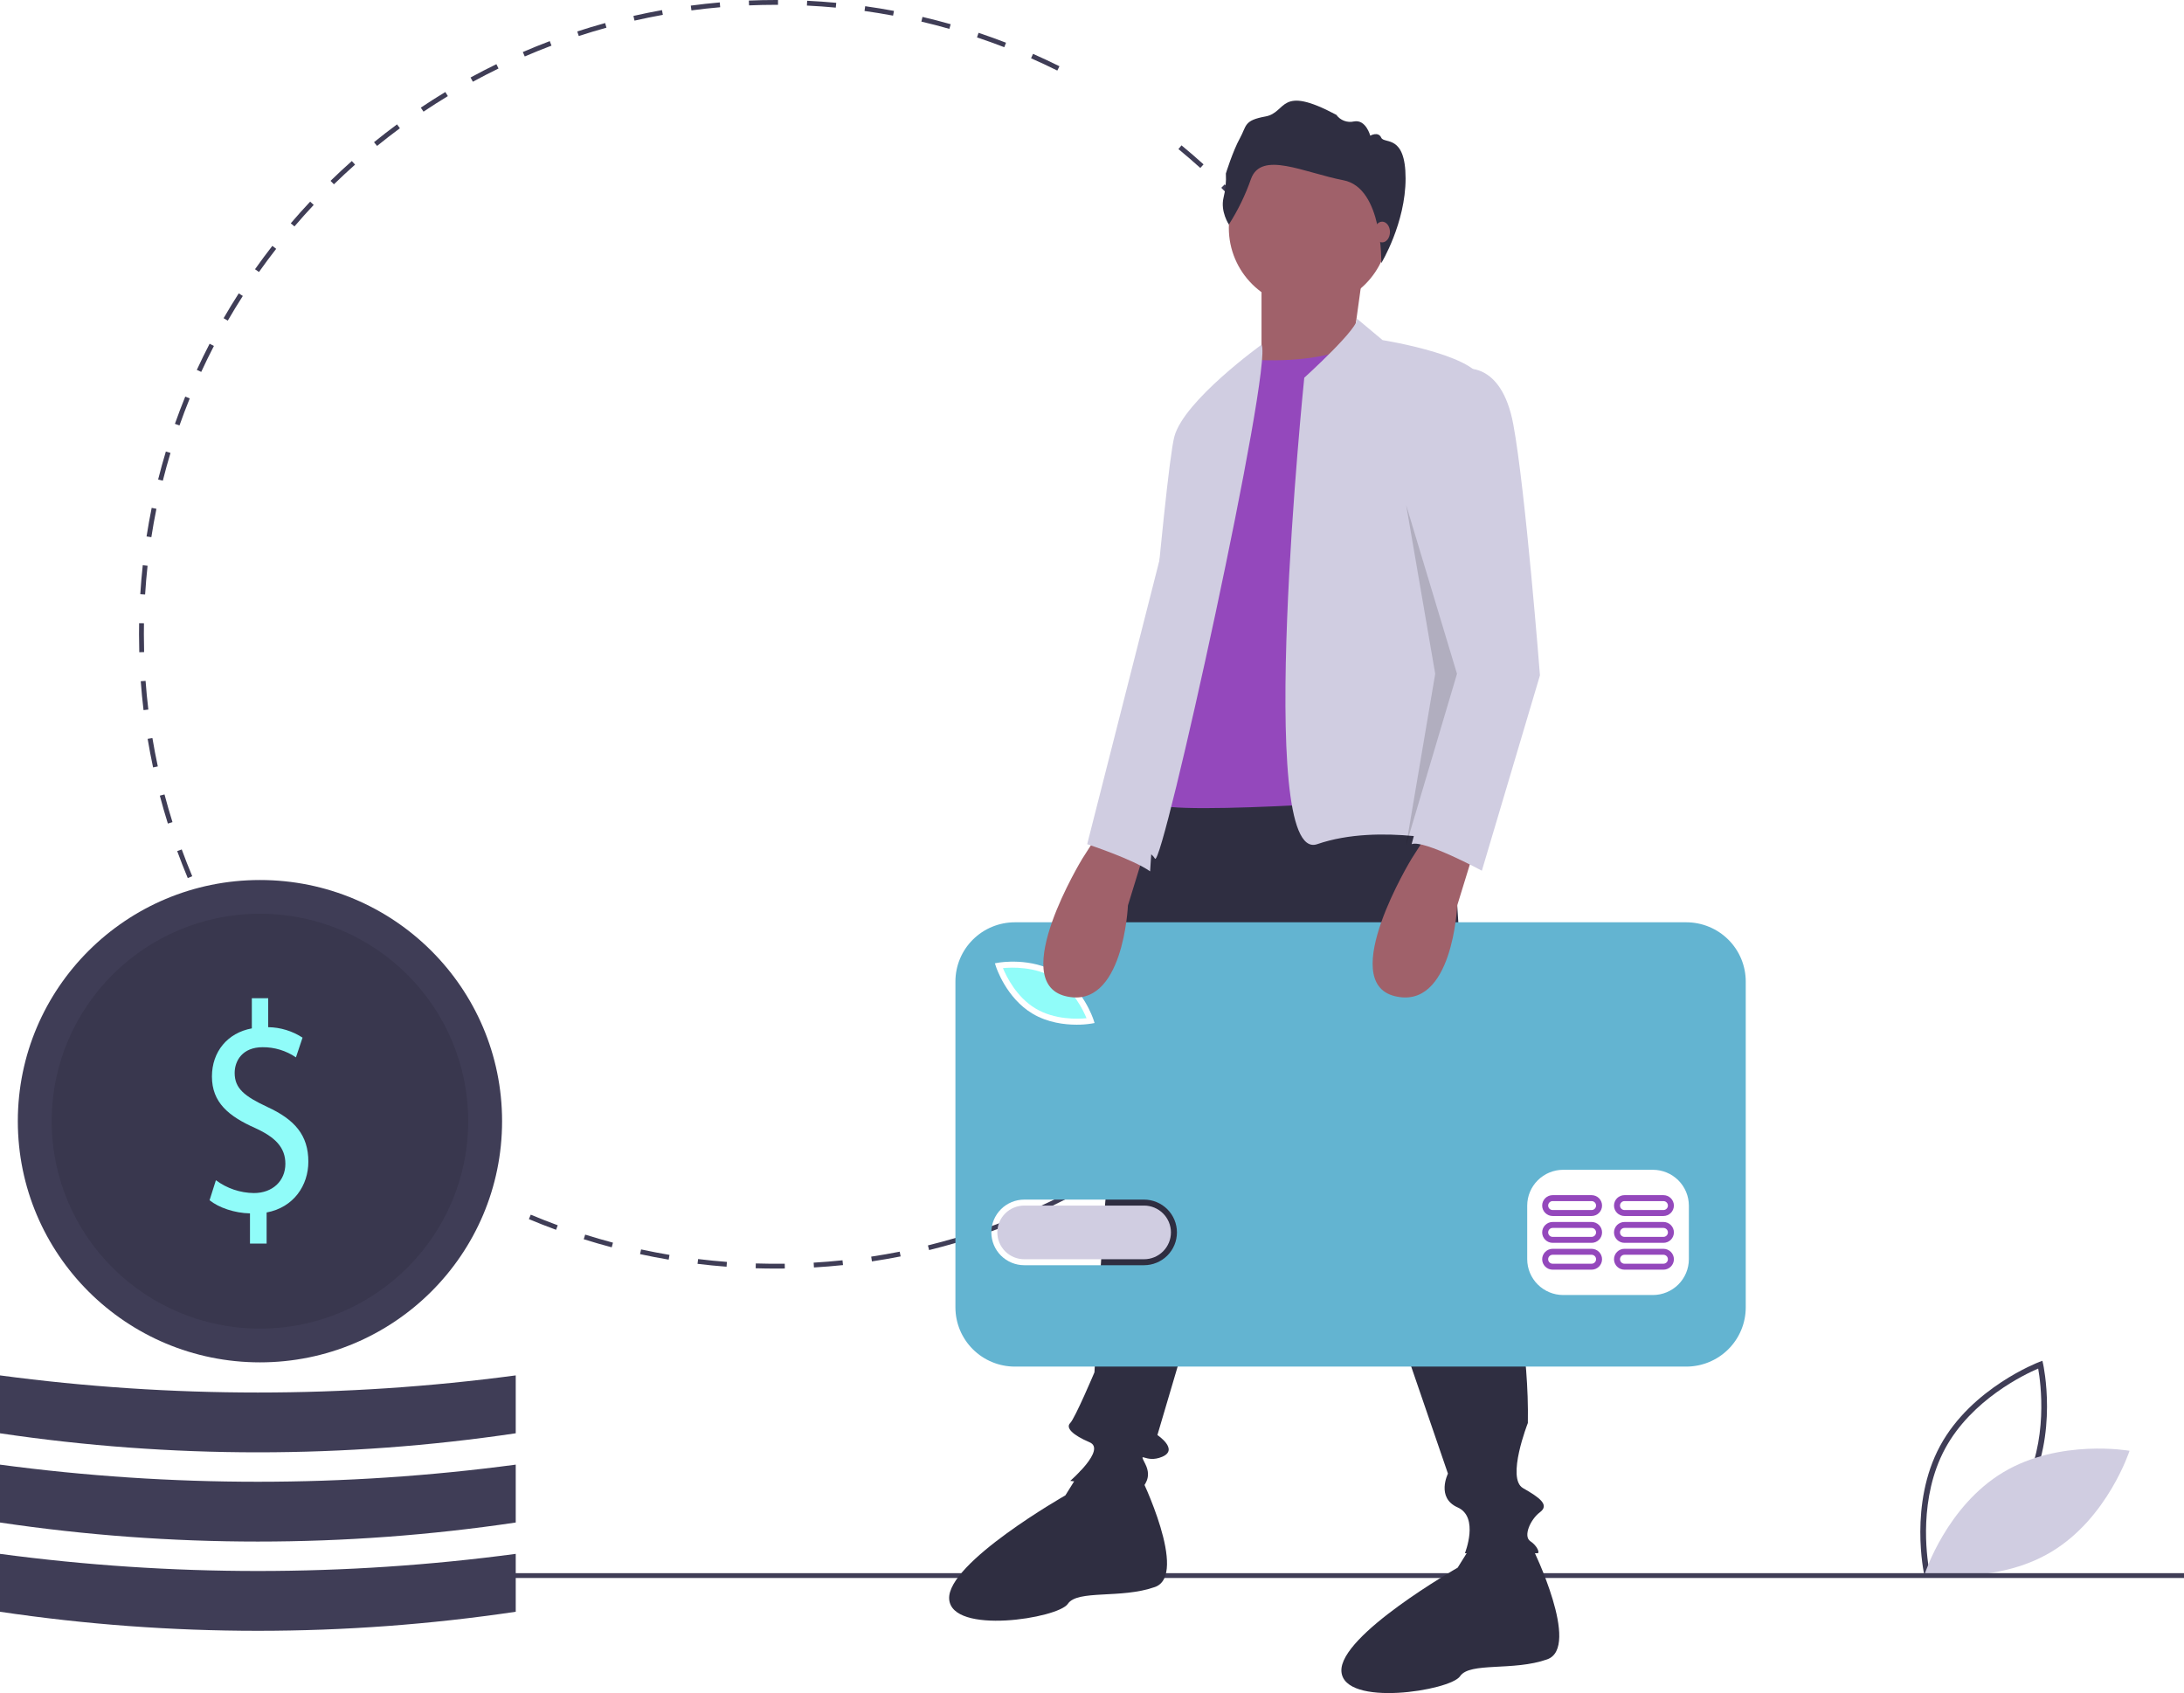 <svg width="218" height="169" viewBox="0 0 218 169" fill="none" xmlns="http://www.w3.org/2000/svg">
<g clip-path="url(#clip0_10_105)">
<path d="M192.07 157.169C192.054 157.099 190.518 150.121 193.656 144.324C196.793 138.528 203.491 135.972 203.559 135.947L203.865 135.832L203.937 136.15C203.953 136.22 205.489 143.199 202.352 148.995C199.214 154.791 192.516 157.347 192.449 157.372L192.142 157.487L192.07 157.169ZM203.445 136.608C202.103 137.183 196.808 139.699 194.158 144.594C191.508 149.49 192.307 155.28 192.562 156.711C193.903 156.138 199.196 153.626 201.849 148.725C204.499 143.83 203.7 138.04 203.445 136.608Z" fill="#3F3D56"/>
<path d="M199.954 146.962C194.315 150.341 192.143 157.053 192.143 157.053C192.143 157.053 199.114 158.286 204.753 154.907C210.392 151.528 212.563 144.816 212.563 144.816C212.563 144.816 205.593 143.583 199.954 146.962Z" fill="#D0CDE1"/>
<path d="M77.44 126.628C76.77 126.628 76.093 126.618 75.428 126.597L75.443 126.116C76.397 126.146 77.372 126.154 78.331 126.141L78.338 126.622C78.039 126.626 77.74 126.628 77.44 126.628ZM81.246 126.517L81.217 126.036C82.174 125.98 83.142 125.901 84.096 125.801L84.146 126.28C83.185 126.38 82.209 126.46 81.246 126.517ZM72.522 126.442C71.558 126.368 70.584 126.272 69.626 126.155L69.685 125.677C70.635 125.793 71.602 125.889 72.559 125.962L72.522 126.442ZM87.032 125.912L86.96 125.436C87.91 125.293 88.867 125.126 89.805 124.941L89.899 125.413C88.954 125.6 87.99 125.768 87.032 125.912ZM66.747 125.736C65.794 125.575 64.833 125.391 63.889 125.186L63.992 124.716C64.928 124.918 65.882 125.102 66.827 125.261L66.747 125.736ZM92.74 124.782L92.623 124.315C93.556 124.085 94.494 123.831 95.41 123.561L95.548 124.022C94.624 124.295 93.679 124.551 92.74 124.782ZM61.06 124.506C60.126 124.259 59.186 123.987 58.266 123.697L58.411 123.238C59.325 123.525 60.258 123.795 61.184 124.041L61.06 124.506ZM98.318 123.134L98.159 122.679C99.064 122.366 99.974 122.027 100.865 121.672L101.044 122.119C100.147 122.477 99.23 122.818 98.318 123.134ZM55.505 122.757C54.597 122.425 53.684 122.066 52.791 121.691L52.979 121.247C53.865 121.619 54.771 121.975 55.672 122.305L55.505 122.757ZM103.715 120.983L103.515 120.545C104.384 120.151 105.257 119.732 106.111 119.297L106.331 119.726C105.47 120.164 104.59 120.587 103.715 120.983ZM108.886 118.35L108.647 117.932C109.48 117.458 110.312 116.96 111.119 116.451L111.378 116.858C110.564 117.371 109.726 117.873 108.886 118.35ZM113.798 115.254L113.522 114.86C114.306 114.314 115.089 113.742 115.849 113.16L116.144 113.542C115.378 114.128 114.589 114.704 113.798 115.254ZM40.126 114.576C39.346 114.012 38.567 113.421 37.81 112.819L38.111 112.442C38.863 113.04 39.636 113.627 40.41 114.187L40.126 114.576ZM118.409 111.725L118.097 111.356C118.829 110.742 119.557 110.101 120.261 109.452L120.589 109.806C119.88 110.46 119.146 111.105 118.409 111.725ZM35.577 110.958C34.85 110.324 34.128 109.665 33.431 108.998L33.766 108.651C34.458 109.312 35.174 109.967 35.895 110.596L35.577 110.958ZM122.68 107.789L122.336 107.451C123.01 106.771 123.677 106.066 124.318 105.358L124.677 105.68C124.032 106.394 123.36 107.104 122.68 107.789ZM31.378 106.944C30.711 106.246 30.053 105.524 29.421 104.799L29.786 104.483C30.413 105.203 31.067 105.919 31.728 106.612L31.378 106.944ZM126.576 103.482L126.203 103.177C126.812 102.438 127.412 101.676 127.986 100.911L128.373 101.2C127.794 101.97 127.19 102.738 126.576 103.482ZM27.565 102.568C26.966 101.815 26.377 101.037 25.813 100.256L26.205 99.975C26.765 100.749 27.35 101.521 27.944 102.27L27.565 102.568ZM130.063 98.837L129.664 98.567C130.203 97.776 130.731 96.963 131.233 96.148L131.645 96.4C131.138 97.221 130.606 98.041 130.063 98.837ZM24.169 97.867C23.642 97.063 23.127 96.236 22.637 95.407L23.053 95.163C23.539 95.985 24.051 96.806 24.573 97.604L24.169 97.867ZM133.112 93.893L132.689 93.66C133.153 92.823 133.604 91.964 134.03 91.106L134.463 91.32C134.034 92.184 133.58 93.05 133.112 93.893H133.112ZM135.694 88.688L135.251 88.494C135.636 87.618 136.006 86.721 136.35 85.827L136.801 86C136.455 86.9 136.082 87.805 135.694 88.688H135.694ZM18.742 87.649C18.371 86.763 18.016 85.856 17.687 84.955L18.141 84.79C18.468 85.685 18.82 86.584 19.188 87.463L18.742 87.649ZM137.784 83.263L137.325 83.112C137.627 82.207 137.911 81.281 138.171 80.361L138.636 80.492C138.375 81.419 138.088 82.351 137.784 83.263ZM16.756 82.208C16.468 81.291 16.198 80.353 15.953 79.422L16.42 79.3C16.664 80.224 16.932 81.154 17.217 82.065L16.756 82.208ZM139.359 77.684L138.888 77.575C139.105 76.647 139.303 75.699 139.477 74.758L139.952 74.845C139.777 75.793 139.577 76.748 139.359 77.684ZM15.28 76.602C15.078 75.661 14.896 74.703 14.737 73.754L15.214 73.675C15.371 74.617 15.552 75.568 15.752 76.501L15.28 76.602ZM140.413 71.984L139.933 71.918C140.064 70.975 140.173 70.014 140.26 69.06L140.741 69.103C140.654 70.064 140.543 71.033 140.413 71.984ZM14.327 70.884C14.213 69.931 14.119 68.96 14.049 67.999L14.531 67.964C14.601 68.918 14.694 69.881 14.807 70.827L14.327 70.884ZM140.938 66.212L140.455 66.19C140.498 65.236 140.52 64.268 140.52 63.314H141.004C141.004 64.276 140.982 65.251 140.938 66.212ZM13.902 65.104C13.886 64.514 13.877 63.911 13.877 63.314C13.877 62.944 13.88 62.574 13.887 62.205L14.37 62.213C14.364 62.58 14.361 62.946 14.361 63.314C14.361 63.907 14.369 64.505 14.385 65.091L13.902 65.104ZM14.485 59.339L14.002 59.309C14.063 58.347 14.146 57.375 14.25 56.421L14.73 56.472C14.627 57.42 14.545 58.384 14.485 59.339H14.485ZM140.208 56.401C140.112 55.452 139.979 54.989 139.839 54.044L140.317 53.974C140.458 54.926 140.579 55.653 140.676 56.61L140.208 56.401ZM15.107 53.621L14.629 53.547C14.777 52.594 14.949 51.635 15.14 50.693L15.614 50.789C15.424 51.723 15.254 52.675 15.107 53.621H15.107ZM139.351 51.209C139.166 50.27 138.958 49.325 138.732 48.399L139.202 48.286C139.43 49.218 139.639 50.171 139.825 51.117L139.351 51.209ZM16.252 47.983L15.783 47.866C16.017 46.934 16.277 45.993 16.555 45.071L17.018 45.21C16.742 46.125 16.485 47.058 16.252 47.983ZM137.985 45.621C137.715 44.704 137.421 43.782 137.109 42.88L137.566 42.723C137.88 43.632 138.177 44.562 138.449 45.485L137.985 45.621ZM17.916 42.467L17.459 42.307C17.781 41.397 18.128 40.483 18.49 39.589L18.939 39.77C18.578 40.656 18.234 41.564 17.916 42.467ZM136.108 40.181C135.755 39.295 135.377 38.406 134.985 37.538L135.426 37.34C135.821 38.215 136.202 39.111 136.557 40.004L136.108 40.181ZM20.085 37.123L19.646 36.922C20.049 36.047 20.479 35.168 20.923 34.312L21.352 34.533C20.912 35.383 20.486 36.254 20.085 37.123ZM133.742 34.948C133.309 34.098 132.851 33.246 132.38 32.417L132.8 32.18C133.275 33.016 133.737 33.874 134.173 34.73L133.742 34.948ZM22.738 32.004L22.319 31.764C22.801 30.93 23.31 30.095 23.831 29.283L24.238 29.542C23.721 30.348 23.216 31.176 22.738 32.004ZM130.902 29.949C130.391 29.139 129.857 28.332 129.313 27.551L129.71 27.277C130.258 28.064 130.797 28.877 131.311 29.693L130.902 29.949ZM25.849 27.151L25.454 26.874C26.011 26.086 26.594 25.302 27.186 24.541L27.568 24.837C26.98 25.591 26.402 26.37 25.849 27.151ZM127.614 25.227C127.032 24.467 126.425 23.712 125.811 22.982L126.181 22.672C126.8 23.408 127.411 24.169 127.998 24.935L127.614 25.227ZM29.391 22.603L29.023 22.291C29.648 21.559 30.3 20.831 30.96 20.127L31.313 20.455C30.658 21.154 30.011 21.877 29.391 22.603ZM123.906 20.82C123.257 20.116 122.584 19.418 121.905 18.746L122.246 18.404C122.93 19.082 123.608 19.785 124.262 20.494L123.906 20.82ZM33.331 18.397L32.993 18.053C33.684 17.379 34.4 16.713 35.119 16.074L35.441 16.433C34.727 17.068 34.017 17.729 33.331 18.397V18.397ZM119.811 16.765C119.099 16.122 118.364 15.488 117.627 14.88L117.935 14.509C118.678 15.121 119.418 15.76 120.135 16.408L119.811 16.765ZM37.638 14.566L37.333 14.193C38.08 13.587 38.853 12.989 39.629 12.415L39.917 12.802C39.147 13.371 38.38 13.965 37.638 14.566H37.638ZM42.274 11.144L42.004 10.744C42.804 10.208 43.628 9.683 44.452 9.183L44.703 9.595C43.885 10.091 43.068 10.612 42.274 11.144H42.274ZM47.201 8.158L46.969 7.736C47.816 7.274 48.684 6.827 49.549 6.405L49.761 6.838C48.903 7.256 48.041 7.7 47.201 8.158ZM105.537 7.043C104.677 6.616 103.796 6.204 102.918 5.817L103.114 5.377C103.998 5.766 104.886 6.182 105.752 6.612L105.537 7.043ZM52.379 5.636L52.186 5.194C53.071 4.812 53.976 4.446 54.876 4.105L55.047 4.556C54.154 4.893 53.256 5.257 52.379 5.636ZM100.245 4.713C99.35 4.367 98.434 4.037 97.522 3.732L97.676 3.276C98.594 3.583 99.517 3.915 100.419 4.264L100.245 4.713ZM57.77 3.596L57.62 3.139C58.538 2.839 59.475 2.557 60.405 2.3L60.534 2.764C59.612 3.018 58.682 3.299 57.77 3.596H57.77ZM94.763 2.881C93.841 2.619 92.901 2.375 91.969 2.156L92.08 1.688C93.019 1.908 93.967 2.154 94.896 2.417L94.763 2.881ZM63.334 2.058L63.227 1.589C64.168 1.375 65.128 1.179 66.078 1.009L66.164 1.482C65.221 1.652 64.269 1.846 63.334 2.058ZM89.143 1.561C88.202 1.385 87.243 1.228 86.293 1.095L86.361 0.619C87.318 0.753 88.284 0.91 89.233 1.088L89.143 1.561ZM69.017 1.037L68.953 0.56C69.91 0.432 70.883 0.325 71.845 0.242L71.887 0.722C70.932 0.805 69.967 0.911 69.017 1.037ZM83.425 0.761C82.473 0.671 81.504 0.602 80.544 0.556L80.568 0.075C81.535 0.122 82.511 0.191 83.471 0.281L83.425 0.761ZM74.769 0.537L74.749 0.056C75.637 0.019 76.543 0 77.44 0L77.659 0L77.658 0.482L77.44 0.481C76.55 0.482 75.651 0.5 74.769 0.537Z" fill="#3F3D56"/>
<path d="M218 157.032H40.845V157.513H218V157.032Z" fill="#3F3D56"/>
<path d="M144.53 76.079L146.947 113.394C146.947 113.394 152.748 128.079 152.506 142.042C152.506 142.042 150.331 147.579 152.023 148.542C153.714 149.504 154.681 150.227 153.714 150.949C152.748 151.671 152.023 153.356 152.748 153.838C153.473 154.319 153.714 155.041 153.473 155.041H146.222C146.222 155.041 147.672 151.43 145.497 150.467C143.322 149.504 144.53 147.097 144.53 147.097L128.337 99.912L115.528 143.245C115.528 143.245 117.703 144.69 116.011 145.412C114.32 146.134 113.595 144.69 114.32 146.134C115.045 147.579 114.078 148.301 114.078 148.542C114.078 148.782 106.827 147.819 106.827 147.819C106.827 147.819 110.453 144.69 108.761 143.967C107.069 143.245 106.344 142.523 106.827 142.042C107.311 141.56 109.244 136.986 109.244 136.986C109.244 136.986 110.211 119.653 110.453 118.931C110.694 118.209 110.453 114.838 110.453 113.153C110.453 111.468 110.211 104.727 110.936 103.042C111.661 101.357 112.386 80.653 116.253 78.246C120.12 75.839 144.53 76.079 144.53 76.079Z" fill="#2F2E41"/>
<path d="M113.836 147.338C113.836 147.338 118.67 157.208 115.286 158.412C111.903 159.616 107.553 158.653 106.586 160.097C105.619 161.541 94.985 163.227 94.743 159.616C94.501 156.004 106.344 149.264 106.344 149.264L107.887 146.789L113.836 147.338Z" fill="#2F2E41"/>
<path d="M152.989 154.56C152.989 154.56 157.823 164.43 154.439 165.634C151.056 166.838 146.706 165.875 145.739 167.319C144.772 168.764 134.138 170.449 133.896 166.838C133.655 163.227 145.497 156.486 145.497 156.486L147.04 154.012L152.989 154.56Z" fill="#2F2E41"/>
<path d="M130.633 30.7C135.038 30.7 138.609 27.143 138.609 22.756C138.609 18.368 135.038 14.812 130.633 14.812C126.229 14.812 122.658 18.368 122.658 22.756C122.658 27.143 126.229 30.7 130.633 30.7Z" fill="#A0616A"/>
<path d="M136.071 26.969L135.105 33.95L127.854 39.487L125.921 36.839V27.691L136.071 26.969Z" fill="#A0616A"/>
<path d="M124.712 35.876C124.712 35.876 132.204 36.598 136.071 33.95L143.805 79.45C143.805 79.45 116.495 81.616 115.286 80.172V65.968L120.12 42.858L124.712 35.876Z" fill="#9448BC"/>
<path d="M135.406 31.775L138.005 33.95C138.005 33.95 148.639 35.635 147.914 38.524L145.014 72.709L145.98 84.264C145.98 84.264 137.763 82.098 131.479 84.264C125.196 86.431 130.188 37.705 130.188 37.705C130.188 37.705 135.949 32.488 135.406 31.775Z" fill="#D0CDE1"/>
<path d="M125.921 34.41C125.921 34.41 118.187 39.969 117.22 43.58C116.253 47.191 113.111 85.227 113.111 85.227C113.111 85.227 114.561 84.505 115.286 85.709C116.011 86.913 127.129 36.314 125.921 34.41Z" fill="#D0CDE1"/>
<path d="M122.662 22.41C122.662 22.41 121.798 21.12 122.13 19.73C122.329 18.942 122.407 18.128 122.363 17.316C122.363 17.316 123.06 15.066 123.758 13.809C124.455 12.553 124.123 12.023 126.315 11.626C128.506 11.229 127.61 8.385 133.388 11.461C133.583 11.732 133.854 11.94 134.167 12.057C134.48 12.175 134.822 12.198 135.148 12.123C136.343 11.891 136.775 13.545 136.775 13.545C136.775 13.545 137.572 13.082 137.871 13.743C138.17 14.405 140.301 13.346 140.301 17.812C140.301 22.277 137.876 26.266 137.876 26.266C137.876 26.266 138.054 18.755 134.102 17.994C130.15 17.233 125.899 15.017 124.87 17.861C124.314 19.458 123.573 20.985 122.662 22.41Z" fill="#2F2E41"/>
<path d="M137.962 24.196C138.393 24.196 138.742 23.732 138.742 23.16C138.742 22.589 138.393 22.125 137.962 22.125C137.532 22.125 137.183 22.589 137.183 23.16C137.183 23.732 137.532 24.196 137.962 24.196Z" fill="#A0616A"/>
<path d="M105.206 97.607C103.293 96.462 100.987 96.549 100.111 96.637C100.445 97.448 101.446 99.519 103.359 100.665C105.276 101.814 107.579 101.724 108.454 101.637C108.12 100.825 107.119 98.754 105.206 97.607Z" fill="#90FCF9"/>
<path d="M114.192 120.339H102.24C101.526 120.339 100.842 120.621 100.338 121.123C99.834 121.626 99.55 122.307 99.55 123.017C99.55 123.728 99.834 124.409 100.338 124.912C100.842 125.414 101.526 125.696 102.24 125.696H114.192C114.905 125.696 115.589 125.413 116.092 124.911C116.596 124.409 116.879 123.728 116.879 123.017C116.879 122.307 116.596 121.626 116.092 121.124C115.589 120.622 114.905 120.339 114.192 120.339Z" fill="#D0CDE1"/>
<path d="M168.319 92.062H101.303C100.524 92.062 99.752 92.215 99.031 92.512C98.311 92.809 97.657 93.245 97.106 93.794C96.554 94.343 96.117 94.995 95.819 95.712C95.52 96.43 95.367 97.199 95.367 97.975V130.499C95.367 132.067 95.992 133.571 97.106 134.68C98.219 135.789 99.729 136.412 101.303 136.412H168.319C169.098 136.412 169.87 136.259 170.59 135.962C171.311 135.664 171.965 135.229 172.516 134.68C173.068 134.131 173.505 133.479 173.803 132.761C174.102 132.044 174.255 131.275 174.255 130.499V97.975C174.255 97.199 174.102 96.43 173.803 95.712C173.505 94.995 173.068 94.343 172.516 93.794C171.965 93.245 171.311 92.809 170.59 92.512C169.87 92.215 169.098 92.062 168.319 92.062ZM99.645 96.096C99.777 96.072 102.915 95.54 105.514 97.097C108.112 98.654 109.111 101.666 109.152 101.793L109.257 102.118L108.92 102.177C108.439 102.252 107.952 102.288 107.465 102.284C106.285 102.284 104.575 102.089 103.051 101.175C100.452 99.618 99.454 96.607 99.413 96.48L99.308 96.155L99.645 96.096ZM114.192 126.292H102.24C101.368 126.292 100.532 125.947 99.915 125.333C99.299 124.719 98.953 123.886 98.953 123.017C98.953 122.149 99.299 121.316 99.915 120.702C100.532 120.088 101.368 119.743 102.24 119.743H114.192C115.064 119.743 115.9 120.088 116.517 120.702C117.133 121.316 117.479 122.149 117.479 123.017C117.479 123.886 117.133 124.719 116.517 125.333C115.9 125.947 115.064 126.292 114.192 126.292ZM168.578 125.696C168.575 126.643 168.196 127.55 167.524 128.219C166.852 128.888 165.942 129.265 164.992 129.268H156.027C155.077 129.265 154.166 128.888 153.495 128.219C152.823 127.55 152.444 126.643 152.441 125.696V120.339C152.444 119.392 152.823 118.485 153.495 117.816C154.166 117.147 155.077 116.77 156.027 116.767H164.992C165.942 116.77 166.852 117.147 167.524 117.816C168.196 118.485 168.575 119.392 168.578 120.339L168.578 125.696Z" fill="#63B4D1"/>
<path d="M158.866 124.655H154.981C154.704 124.655 154.438 124.764 154.242 124.96C154.046 125.155 153.935 125.42 153.935 125.696C153.935 125.973 154.046 126.238 154.242 126.433C154.438 126.628 154.704 126.738 154.981 126.738H158.866C159.143 126.738 159.409 126.628 159.605 126.433C159.802 126.238 159.912 125.973 159.912 125.696C159.912 125.42 159.802 125.155 159.605 124.96C159.409 124.764 159.143 124.655 158.866 124.655ZM158.866 126.143H154.981C154.922 126.143 154.864 126.131 154.809 126.109C154.755 126.087 154.705 126.054 154.664 126.012C154.622 125.971 154.589 125.922 154.566 125.867C154.544 125.813 154.532 125.755 154.532 125.696C154.532 125.638 154.544 125.579 154.566 125.525C154.589 125.471 154.622 125.422 154.664 125.38C154.705 125.339 154.755 125.306 154.809 125.284C154.864 125.261 154.922 125.25 154.981 125.25H158.866C158.925 125.25 158.983 125.261 159.038 125.284C159.092 125.306 159.142 125.339 159.183 125.38C159.225 125.422 159.258 125.471 159.281 125.525C159.303 125.579 159.315 125.638 159.315 125.696C159.315 125.755 159.303 125.813 159.281 125.867C159.258 125.922 159.225 125.971 159.183 126.012C159.142 126.054 159.092 126.087 159.038 126.109C158.983 126.131 158.925 126.143 158.866 126.143Z" fill="#9448BC"/>
<path d="M166.038 124.655H162.153C162.015 124.654 161.879 124.681 161.752 124.733C161.625 124.786 161.51 124.862 161.412 124.959C161.315 125.056 161.238 125.171 161.185 125.297C161.133 125.424 161.105 125.559 161.105 125.696C161.105 125.833 161.133 125.969 161.185 126.095C161.238 126.222 161.315 126.337 161.412 126.434C161.51 126.53 161.625 126.607 161.752 126.659C161.879 126.712 162.015 126.738 162.153 126.738H166.038C166.315 126.738 166.581 126.628 166.777 126.433C166.973 126.238 167.083 125.973 167.083 125.696C167.083 125.42 166.973 125.155 166.777 124.96C166.581 124.764 166.315 124.655 166.038 124.655ZM166.038 126.143H162.153C162.094 126.143 162.036 126.132 161.981 126.109C161.927 126.087 161.877 126.054 161.835 126.012C161.794 125.971 161.76 125.922 161.738 125.867C161.715 125.813 161.704 125.755 161.704 125.696C161.704 125.638 161.715 125.579 161.738 125.525C161.76 125.471 161.794 125.422 161.835 125.38C161.877 125.339 161.927 125.306 161.981 125.284C162.036 125.261 162.094 125.25 162.153 125.25H166.038C166.156 125.25 166.27 125.297 166.354 125.381C166.438 125.465 166.485 125.578 166.485 125.696C166.485 125.815 166.438 125.928 166.354 126.012C166.27 126.095 166.156 126.143 166.038 126.143Z" fill="#9448BC"/>
<path d="M158.866 121.976H154.981C154.704 121.976 154.438 122.085 154.242 122.281C154.046 122.476 153.935 122.741 153.935 123.017C153.935 123.294 154.046 123.559 154.242 123.754C154.438 123.95 154.704 124.059 154.981 124.059H158.866C159.003 124.059 159.14 124.033 159.267 123.98C159.394 123.928 159.509 123.851 159.606 123.755C159.704 123.658 159.781 123.543 159.834 123.417C159.886 123.29 159.913 123.154 159.913 123.017C159.913 122.881 159.886 122.745 159.834 122.618C159.781 122.492 159.704 122.377 159.606 122.28C159.509 122.184 159.394 122.107 159.267 122.055C159.14 122.002 159.003 121.976 158.866 121.976ZM158.866 123.464H154.981C154.862 123.464 154.748 123.417 154.664 123.333C154.58 123.249 154.533 123.136 154.533 123.017C154.533 122.899 154.58 122.786 154.664 122.702C154.748 122.618 154.862 122.571 154.981 122.571H158.866C158.985 122.571 159.099 122.618 159.183 122.702C159.267 122.786 159.314 122.899 159.314 123.017C159.314 123.136 159.267 123.249 159.183 123.333C159.099 123.417 158.985 123.464 158.866 123.464Z" fill="#9448BC"/>
<path d="M166.038 121.976H162.153C162.015 121.976 161.879 122.002 161.752 122.055C161.625 122.107 161.51 122.184 161.412 122.28C161.315 122.377 161.238 122.492 161.185 122.618C161.133 122.745 161.105 122.881 161.105 123.017C161.105 123.154 161.133 123.29 161.185 123.417C161.238 123.543 161.315 123.658 161.412 123.755C161.51 123.851 161.625 123.928 161.752 123.98C161.879 124.033 162.015 124.059 162.153 124.059H166.038C166.315 124.059 166.581 123.95 166.777 123.754C166.973 123.559 167.083 123.294 167.083 123.017C167.083 122.741 166.973 122.476 166.777 122.281C166.581 122.085 166.315 121.976 166.038 121.976ZM166.038 123.464H162.153C162.034 123.464 161.92 123.417 161.836 123.333C161.752 123.249 161.705 123.136 161.705 123.017C161.705 122.899 161.752 122.786 161.836 122.702C161.92 122.618 162.034 122.571 162.153 122.571H166.038C166.156 122.571 166.27 122.618 166.354 122.702C166.439 122.786 166.486 122.899 166.486 123.017C166.486 123.136 166.439 123.249 166.354 123.333C166.27 123.417 166.156 123.464 166.038 123.464Z" fill="#9448BC"/>
<path d="M158.866 119.297H154.981C154.704 119.297 154.438 119.407 154.242 119.602C154.046 119.797 153.935 120.062 153.935 120.339C153.935 120.615 154.046 120.88 154.242 121.075C154.438 121.271 154.704 121.38 154.981 121.38H158.866C159.143 121.38 159.409 121.271 159.605 121.075C159.802 120.88 159.912 120.615 159.912 120.339C159.912 120.062 159.802 119.797 159.605 119.602C159.409 119.407 159.143 119.297 158.866 119.297ZM158.866 120.785H154.981C154.862 120.785 154.748 120.738 154.664 120.654C154.58 120.571 154.533 120.457 154.533 120.339C154.533 120.22 154.58 120.107 154.664 120.023C154.748 119.939 154.862 119.892 154.981 119.892H158.866C158.985 119.892 159.099 119.939 159.183 120.023C159.267 120.107 159.314 120.22 159.314 120.339C159.314 120.457 159.267 120.571 159.183 120.654C159.099 120.738 158.985 120.785 158.866 120.785Z" fill="#9448BC"/>
<path d="M166.038 119.297H162.153C162.015 119.297 161.879 119.323 161.752 119.376C161.625 119.428 161.51 119.505 161.412 119.601C161.315 119.698 161.238 119.813 161.185 119.94C161.133 120.066 161.105 120.202 161.105 120.339C161.105 120.476 161.133 120.611 161.185 120.738C161.238 120.864 161.315 120.979 161.412 121.076C161.51 121.173 161.625 121.249 161.752 121.302C161.879 121.354 162.015 121.381 162.153 121.38H166.038C166.315 121.38 166.58 121.27 166.776 121.075C166.972 120.879 167.082 120.615 167.082 120.339C167.082 120.063 166.972 119.798 166.776 119.603C166.58 119.407 166.315 119.297 166.038 119.297ZM166.038 120.785H162.153C162.034 120.785 161.92 120.738 161.836 120.654C161.752 120.571 161.705 120.457 161.705 120.339C161.705 120.22 161.752 120.107 161.836 120.023C161.92 119.939 162.034 119.892 162.153 119.892H166.038C166.156 119.892 166.27 119.939 166.354 120.023C166.439 120.107 166.486 120.22 166.486 120.339C166.486 120.457 166.439 120.571 166.354 120.654C166.27 120.738 166.156 120.785 166.038 120.785Z" fill="#9448BC"/>
<path d="M147.189 84.746L145.456 90.377C145.456 90.377 145.014 100.875 139.213 99.431C133.413 97.987 140.905 85.709 140.905 85.709L142.597 83.061L147.189 84.746Z" fill="#A0616A"/>
<path d="M114.32 84.746L112.587 90.377C112.587 90.377 112.145 100.875 106.344 99.431C100.544 97.987 108.036 85.709 108.036 85.709L109.728 83.061L114.32 84.746Z" fill="#A0616A"/>
<path d="M145.98 36.839C145.98 36.839 149.847 35.876 151.056 42.376C152.264 48.876 153.714 67.413 153.714 67.413L147.914 86.913C147.914 86.913 142.114 83.783 140.905 84.264L145.47 67.335L141.63 50.08C141.63 50.08 145.014 36.839 145.98 36.839Z" fill="#D0CDE1"/>
<path opacity="0.15" d="M140.358 50.409L145.433 67.261L140.358 84.353L143.258 67.261L140.358 50.409Z" fill="black"/>
<path d="M117.22 50.08L108.519 84.264C108.519 84.264 113.109 85.773 114.8 86.977L117.22 50.08Z" fill="#D0CDE1"/>
<path d="M25.948 135.989C39.296 135.989 50.116 125.211 50.116 111.915C50.116 98.62 39.296 87.842 25.948 87.842C12.6 87.842 1.779 98.62 1.779 111.915C1.779 125.211 12.6 135.989 25.948 135.989Z" fill="#3F3D56"/>
<path opacity="0.1" d="M25.948 132.619C37.427 132.619 46.733 123.35 46.733 111.915C46.733 100.481 37.427 91.212 25.948 91.212C14.469 91.212 5.163 100.481 5.163 111.915C5.163 123.35 14.469 132.619 25.948 132.619Z" fill="black"/>
<path d="M24.952 124.132V121.119C23.423 121.089 21.841 120.552 20.918 119.806L21.551 117.807C22.647 118.626 23.977 119.075 25.347 119.09C27.219 119.09 28.485 117.867 28.485 116.166C28.485 114.525 27.457 113.511 25.506 112.616C22.816 111.423 21.155 110.05 21.155 107.455C21.155 104.978 22.711 103.099 25.137 102.651V99.638H26.771V102.532C27.99 102.548 29.179 102.911 30.199 103.576L29.54 105.545C28.562 104.878 27.403 104.524 26.218 104.531C24.187 104.531 23.423 105.903 23.423 107.097C23.423 108.648 24.398 109.424 26.692 110.498C29.408 111.751 30.779 113.302 30.779 115.958C30.779 118.314 29.329 120.522 26.613 121.029V124.132H24.952Z" fill="#90FCF9"/>
<path d="M51.479 160.884C34.414 163.419 17.065 163.419 0 160.884V155.106C17.083 157.385 34.396 157.385 51.479 155.106V160.884Z" fill="#3F3D56"/>
<path d="M51.479 151.976C34.414 154.511 17.065 154.511 0 151.976V146.199C17.083 148.477 34.396 148.477 51.479 146.199V151.976Z" fill="#3F3D56"/>
<path d="M51.479 143.069C34.414 145.604 17.065 145.604 0 143.069V137.291C17.083 139.57 34.396 139.57 51.479 137.291V143.069Z" fill="#3F3D56"/>
</g>
<defs>
<clipPath id="clip0_10_105">
<rect width="218" height="169" fill="white"/>
</clipPath>
</defs>
</svg>
